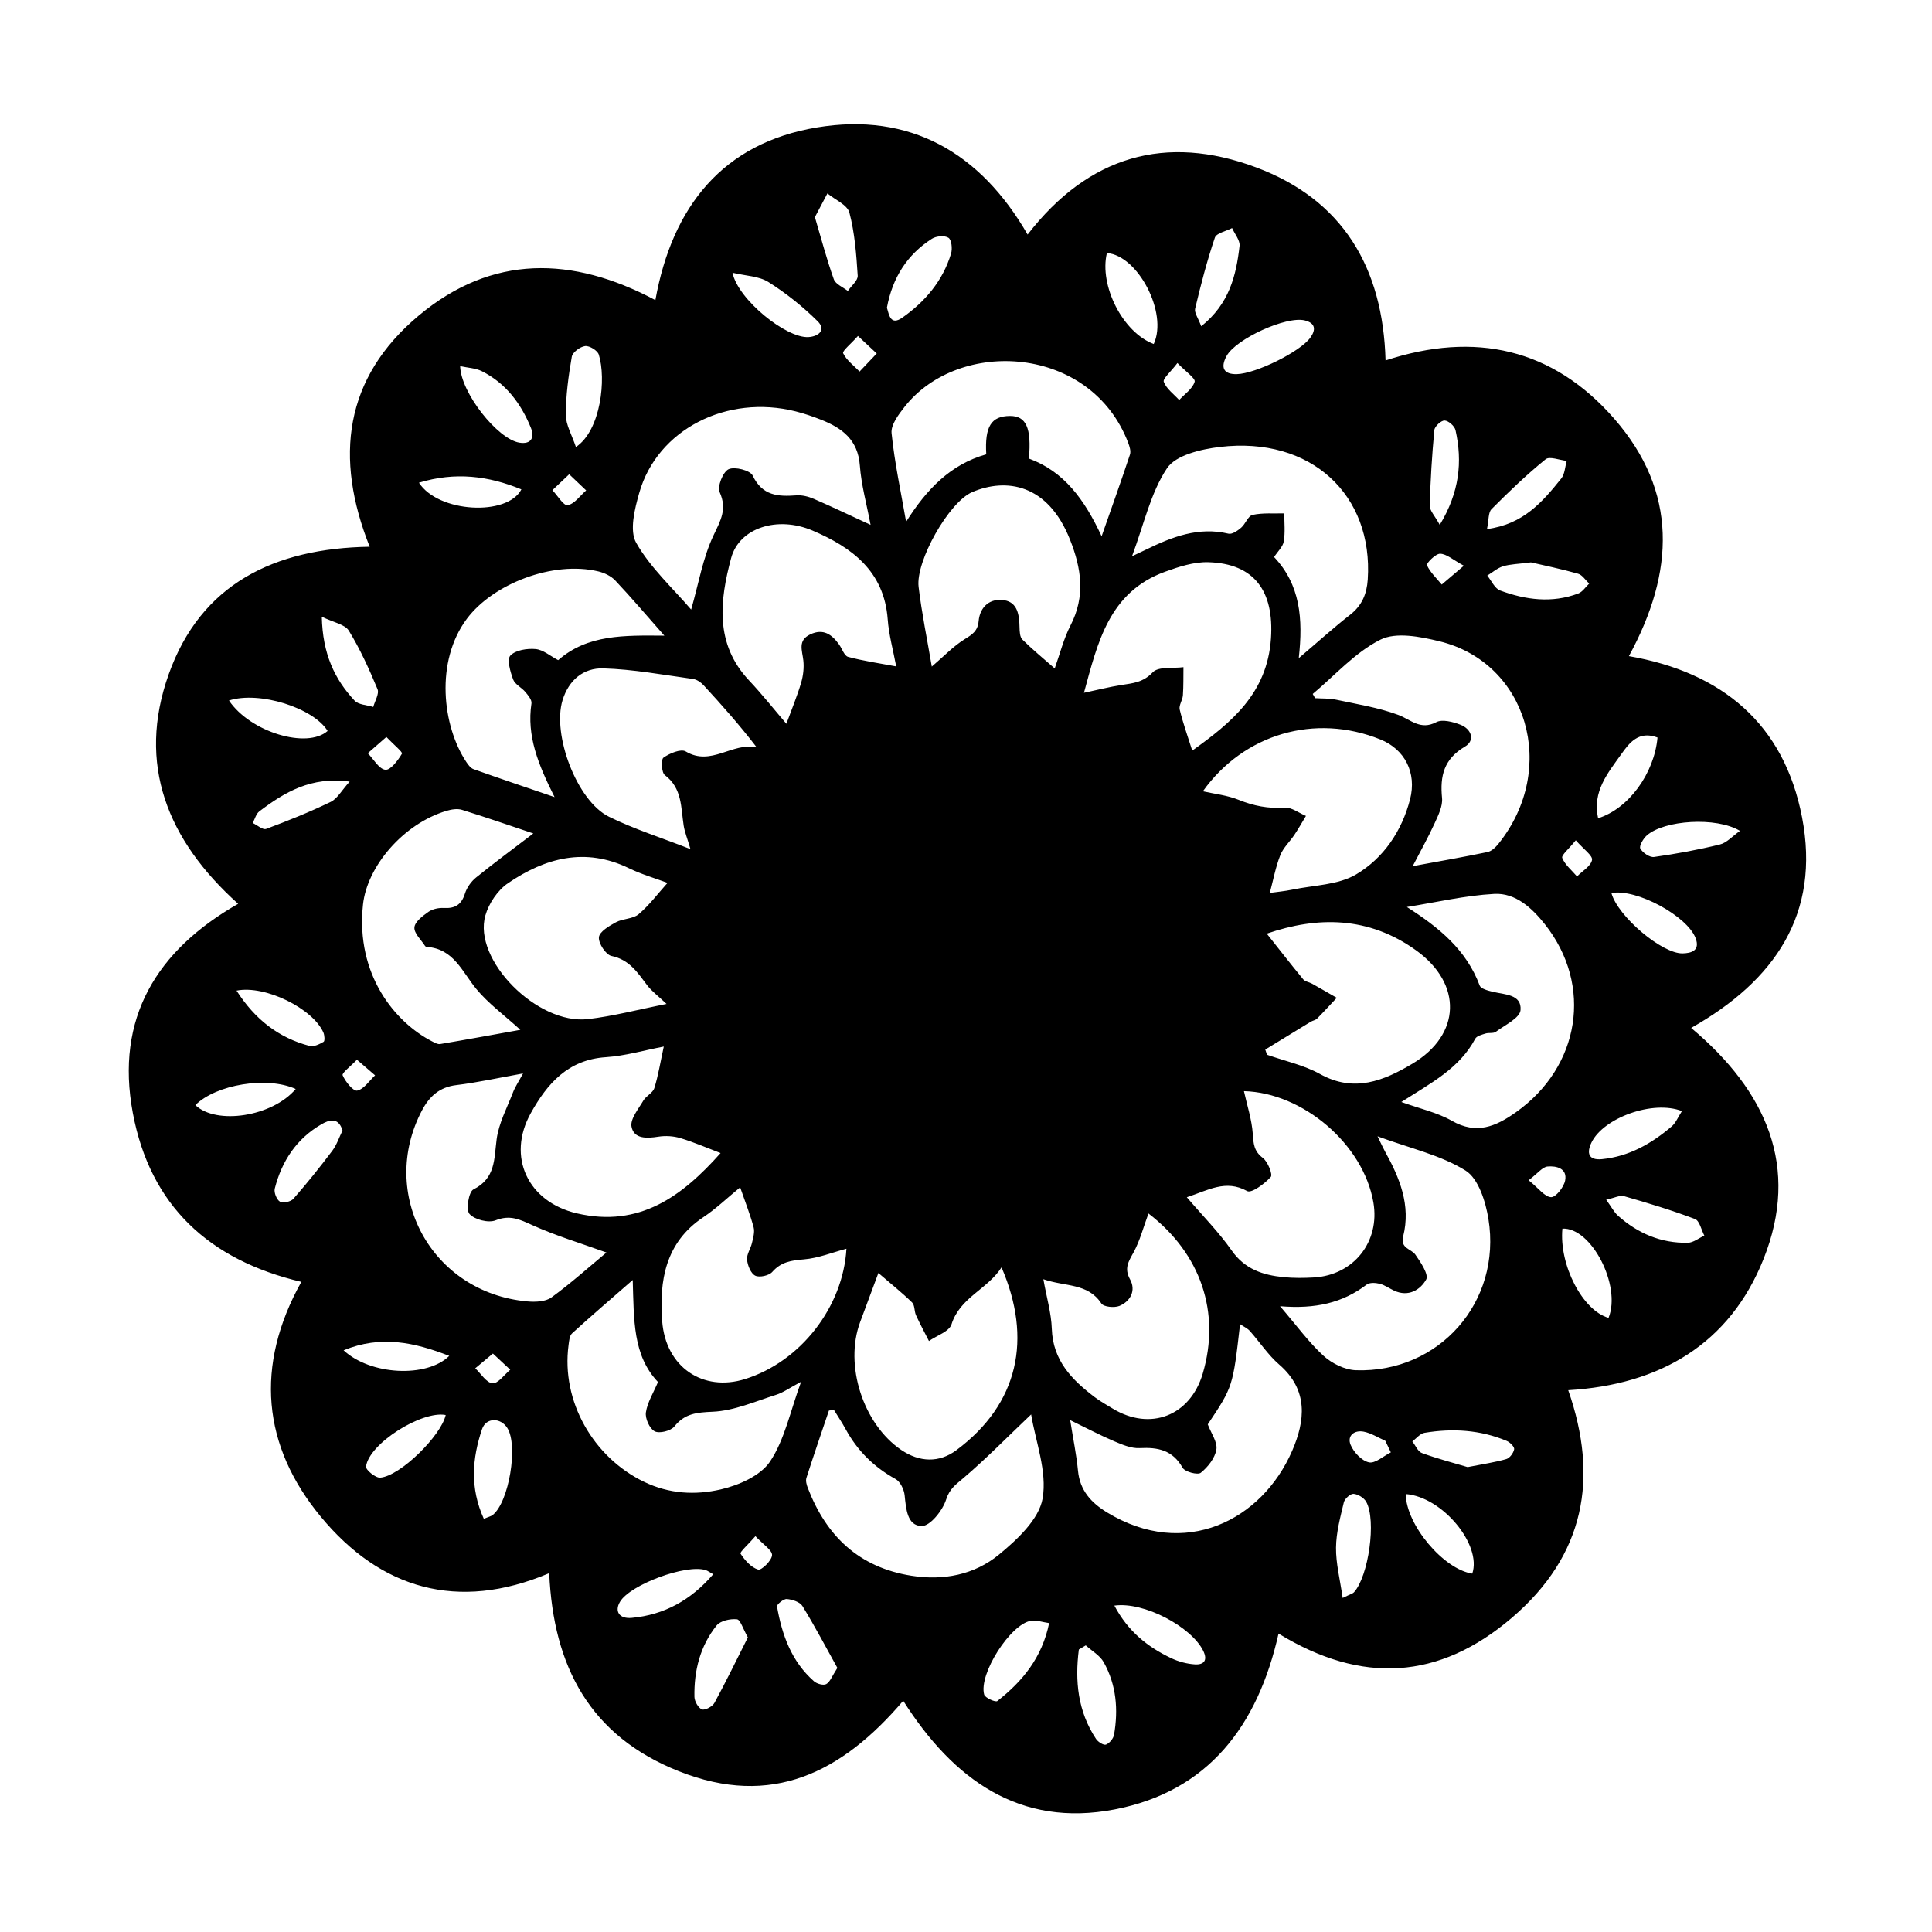<?xml version="1.0" encoding="utf-8"?>
<!-- Generator: Adobe Illustrator 16.0.0, SVG Export Plug-In . SVG Version: 6.00 Build 0)  -->
<!DOCTYPE svg PUBLIC "-//W3C//DTD SVG 1.1//EN" "http://www.w3.org/Graphics/SVG/1.1/DTD/svg11.dtd">
<svg version="1.1" id="Layer_1" xmlns="http://www.w3.org/2000/svg" xmlns:xlink="http://www.w3.org/1999/xlink" x="0px" y="0px"
	 width="864px" height="864px" viewBox="0 0 864 864" enable-background="new 0 0 864 864" xml:space="preserve">
<path fill-rule="evenodd" clip-rule="evenodd" d="M756.295,459.689c33.812,28.368,48.709,62.293,32.399,103.277
	c-15.146,38.061-46.286,56.326-87.376,58.738c13.74,39.364,7.425,73.884-25.232,101.797c-32.528,27.804-67.14,29.792-104.315,7.049
	c-9.29,41.33-31.507,70.594-73.321,78.639c-42.362,8.152-72.085-13.25-94.525-48.598c-27.401,32.155-58.823,47.995-100.311,31.533
	c-39.69-15.748-56.155-46.679-58.004-88.595c-41.005,17.368-75.502,6.933-102.099-25.191c-26.221-31.671-29.66-67.572-8.752-105.081
	c-41.244-9.739-67.59-34.06-75.352-75.483c-7.963-42.498,10.658-72.809,47.092-93.581C74.822,375.75,61.136,341.75,75.438,301.556
	c14.365-40.367,47.099-56.378,89.889-57.055c-15.852-39.817-11.421-75.455,21.935-103.37c32.727-27.39,68.661-26.687,105.826-6.924
	c7.551-41.977,30.254-70.212,72.148-77.2c41.61-6.94,73.149,11.133,94.314,47.883c27.223-35.23,61.874-45.057,102.125-30.061
	c38.738,14.431,56.814,44.7,57.953,86.363c39.876-13.116,74.834-5.449,102.342,26.141c28.352,32.558,27.059,68.29,6.481,106.09
	c41.551,7.208,69.374,30.197,77.435,72.064C814.182,408.579,793.839,438.496,756.295,459.689z M587.061,310.336
	c0.354,0.629,0.71,1.258,1.064,1.887c3.134,0.205,6.349,0.032,9.387,0.682c9.321,1.993,18.876,3.492,27.746,6.781
	c5.67,2.101,9.874,7.025,17.041,3.276c2.705-1.416,7.443-0.155,10.779,1.126c5.022,1.93,6.725,7.041,2.054,9.795
	c-9.411,5.549-11.214,13.081-10.242,22.986c0.36,3.665-1.706,7.779-3.346,11.378c-2.818,6.188-6.171,12.133-9.779,19.107
	c11.613-2.146,22.575-4.036,33.457-6.311c1.836-0.384,3.662-2.154,4.928-3.736c26.896-33.625,12.915-80.935-26.423-90.521
	c-8.521-2.077-19.383-4.231-26.364-0.742C606.043,291.705,597.041,301.999,587.061,310.336z M389.329,234.717
	c-1.76-9.343-4.168-17.866-4.797-26.519c-0.836-11.506-7.938-16.782-17.326-20.485c-3.711-1.463-7.519-2.766-11.383-3.739
	c-30.796-7.751-61.858,8.114-69.927,36.371c-2.056,7.2-4.51,16.919-1.386,22.413c6.363,11.188,16.399,20.287,24.579,29.845
	c3.363-11.733,5.237-23.164,10.014-33.217c3.191-6.713,6.138-11.686,2.74-19.274c-1.133-2.532,1.439-9.058,3.979-10.265
	c2.698-1.284,9.663,0.488,10.771,2.822c4.309,9.076,11.343,9.46,19.557,8.861c2.544-0.186,5.365,0.521,7.746,1.547
	C371.902,226.528,379.768,230.307,389.329,234.717z M580.814,294.33c8.778-7.464,15.677-13.713,22.995-19.423
	c5.285-4.124,7.429-9.312,7.855-15.736c2.512-37.772-25.292-64.141-66.131-59.291c-8.366,0.993-19.702,3.622-23.639,9.521
	c-7.348,11.011-10.272,24.974-15.653,39.354c3.502-1.66,4.938-2.324,6.359-3.019c11.624-5.676,23.395-10.259,36.813-7.074
	c1.604,0.381,4.069-1.334,5.627-2.67c1.96-1.682,3.11-5.3,5.117-5.733c4.565-0.986,9.44-0.538,14.19-0.672
	c-0.019,4.195,0.453,8.475-0.241,12.556c-0.405,2.375-2.68,4.433-4.327,6.962C581.474,261.472,582.799,276.583,580.814,294.33z
	 M492.65,239.825c4.712-13.456,8.833-24.941,12.668-36.521c0.503-1.522-0.162-3.645-0.793-5.296
	c-16.677-43.669-75.582-47.083-99.995-16.057c-2.7,3.431-6.19,8.052-5.813,11.765c1.352,13.291,4.21,26.427,6.499,39.623
	c9.066-14.388,19.782-25.657,35.841-30.156c-0.731-12.52,2.252-17.115,10.599-17.159c7.235-0.039,9.681,5.313,8.477,19.047
	C475.846,210.835,484.96,223.33,492.65,239.825z M626.682,492.814c8.385,3.029,16.088,4.694,22.612,8.422
	c10.956,6.258,19.571,2.574,28.563-3.788c28.76-20.346,34.684-56.746,13.019-84.114c-5.646-7.132-13.062-14.114-22.641-13.583
	c-13.096,0.726-26.061,3.796-39.081,5.862c14.481,9.228,26.594,19.155,32.574,35.136c0.548,1.466,3.722,2.265,5.822,2.773
	c5.334,1.291,13.012,1.103,12.438,8.192c-0.287,3.54-6.997,6.695-11.04,9.704c-1.119,0.832-3.16,0.304-4.654,0.782
	c-1.639,0.524-3.91,1.08-4.57,2.33C652.693,477.783,639.957,484.322,626.682,492.814z M248.008,356.467
	c-7.36-14.638-12.522-27.384-10.336-41.922c0.231-1.538-1.488-3.599-2.717-5.071c-1.688-2.022-4.655-3.387-5.48-5.623
	c-1.263-3.423-2.866-8.939-1.238-10.678c2.294-2.452,7.497-3.255,11.29-2.914c3.389,0.305,6.553,3.116,10.09,4.963
	c13.16-11.527,29.52-11.104,47.492-10.958c-8.182-9.269-14.873-17.166-21.972-24.68c-1.882-1.992-4.868-3.41-7.594-4.061
	c-20.303-4.844-47.07,5.569-58.76,21.197c-14.261,19.062-10.97,47.939-0.245,64.044c0.833,1.25,1.921,2.744,3.217,3.206
	C223.197,348.049,234.715,351.92,248.008,356.467z M372.932,630.513c-0.745,0.099-1.489,0.197-2.234,0.297
	c-3.383,10.029-6.84,20.036-10.061,30.117c-0.421,1.319,0.095,3.131,0.637,4.536c8.277,21.468,22.835,35.474,46.259,39.198
	c14.461,2.3,28.214-0.417,39.185-9.425c8.171-6.709,17.921-15.795,19.541-25.113c2.104-12.102-3.158-25.484-5.13-37.585
	c-10.592,10.08-20.046,19.727-30.282,28.458c-3.417,2.915-6.189,4.747-7.758,9.666c-1.543,4.842-7.125,11.823-10.869,11.782
	c-6.558-0.071-7.024-7.734-7.662-13.771c-0.273-2.587-1.95-6.08-4.051-7.239c-9.665-5.337-17.067-12.649-22.32-22.294
	C376.579,636.187,374.691,633.385,372.932,630.513z M572.444,584.146c7.532,8.771,12.863,16.18,19.463,22.197
	c3.746,3.414,9.514,6.27,14.469,6.435c37.243,1.239,65.258-30.566,59.262-67.633c-1.256-7.77-4.466-18.06-10.229-21.658
	c-11.095-6.928-24.657-9.904-39.375-15.322c1.937,3.935,2.569,5.375,3.331,6.744c6.588,11.854,11.649,24.115,8.135,38.027
	c-1.366,5.409,3.611,5.497,5.484,8.17c2.365,3.375,6.034,8.907,4.813,11.089c-2.61,4.667-7.964,7.944-14.327,4.991
	c-2.174-1.009-4.197-2.516-6.468-3.085c-1.838-0.462-4.517-0.613-5.839,0.393C600.423,582.66,588.263,585.469,572.444,584.146z
	 M478.587,635.094c1.349,8.516,2.811,15.519,3.491,22.597c0.851,8.856,5.887,14.349,13.043,18.697
	c34.726,21.103,69.198,3.548,82.723-27.532c5.83-13.397,7.416-27.2-5.774-38.612c-4.988-4.315-8.716-10.071-13.153-15.05
	c-1.052-1.18-2.65-1.87-4.354-3.029c-3.201,27.972-3.201,27.972-14.444,44.82c1.506,4.009,4.411,7.925,3.854,11.262
	c-0.641,3.834-3.805,7.828-6.978,10.38c-1.361,1.093-7.077-0.391-8.117-2.228c-4.478-7.91-11.003-9.24-19.224-8.804
	c-3.771,0.201-7.826-1.552-11.466-3.093C492.104,641.929,486.252,638.814,478.587,635.094z M392.818,569.295
	c-2.853,7.674-5.496,14.802-8.152,21.926c-7.162,19.207,1.298,45.603,18.354,57.188c8.175,5.554,16.966,5.854,24.646,0.146
	c27.943-20.771,34.004-49.919,20.224-81.778c-6.333,9.861-18.555,13.395-22.376,25.486c-1.019,3.224-6.596,5.007-10.081,7.451
	c-1.948-3.837-4.008-7.623-5.792-11.535c-0.825-1.811-0.504-4.488-1.748-5.703C403.395,578.084,398.454,574.147,392.818,569.295z
	 M238.504,372.728c-10.302-3.452-21.045-7.198-31.907-10.562c-2.079-0.643-4.749-0.202-6.933,0.453
	c-19.31,5.791-35.518,24.83-37.336,41.949c-3.344,31.486,14.502,52.66,30.823,61.094c1.154,0.596,2.557,1.425,3.691,1.235
	c11.805-1.983,23.577-4.153,35.866-6.361c-7.344-6.686-14.353-11.784-19.694-18.259c-6.371-7.723-10.1-18.029-22.216-18.823
	c-0.24-0.016-0.561-0.186-0.686-0.384c-1.756-2.777-5-5.696-4.785-8.327c0.208-2.529,3.722-5.167,6.321-6.988
	c1.818-1.274,4.574-1.824,6.855-1.695c5.026,0.283,7.87-1.499,9.422-6.448c0.835-2.664,2.756-5.387,4.938-7.156
	C221.013,385.848,229.47,379.624,238.504,372.728z M331.003,530.983c-5.774,4.729-10.772,9.564-16.467,13.349
	c-17.02,11.308-19.759,28.446-18.407,46.481c1.549,20.655,18.316,31.768,37.057,25.912c24.868-7.77,43.879-32.303,45.349-58.294
	c-6.284,1.666-12.565,4.232-19.016,4.767c-5.603,0.464-10.182,1.094-14.153,5.613c-1.462,1.665-5.739,2.613-7.622,1.671
	c-1.984-0.994-3.409-4.562-3.656-7.143c-0.228-2.388,1.604-4.913,2.193-7.455c0.531-2.295,1.314-4.882,0.748-7.01
	C335.534,543.262,333.365,537.826,331.003,530.983z M271.208,560.13c-11.699-4.223-22.763-7.533-33.187-12.256
	c-5.594-2.535-9.952-4.713-16.411-2.135c-3.202,1.278-9.376-0.306-11.666-2.865c-1.653-1.848-0.35-9.89,1.757-10.95
	c9.992-5.023,9.218-13.615,10.4-22.47c0.959-7.181,4.637-14.021,7.309-20.936c0.975-2.521,2.531-4.818,4.494-8.469
	c-11.024,1.973-20.383,4.063-29.855,5.209c-7.543,0.912-12.039,5.071-15.321,11.286c-19.632,37.177,3.971,81.549,47.07,85.451
	c3.574,0.324,8.142,0.166,10.796-1.765C255.372,573.846,263.485,566.544,271.208,560.13z M282.958,572.42
	c-10.206,8.915-18.795,16.26-27.134,23.88c-1.166,1.064-1.328,3.445-1.57,5.268c-3.342,25.097,11.048,50.117,33.706,61.079
	c11.354,5.494,23.034,6.023,34.323,3.437c8.072-1.85,17.845-6.129,22.1-12.501c6.527-9.776,8.962-22.284,13.872-35.64
	c-5.106,2.713-7.967,4.816-11.172,5.824c-9.349,2.94-18.76,7.137-28.293,7.564c-7.22,0.324-12.495,0.726-17.231,6.618
	c-1.591,1.98-6.713,3.239-8.798,2.137c-2.271-1.202-4.305-5.735-3.91-8.445c0.656-4.498,3.338-8.701,5.405-13.594
	C282.951,606.146,283.522,590.36,282.958,572.42z M533.176,335.684c17.434-12.493,33.549-25.525,35.21-50.185
	c1.418-21.039-7.316-33.502-28.04-34.081c-6.407-0.18-13.139,2.013-19.311,4.253c-25.177,9.135-30.179,31.839-36.285,54.15
	c5.993-1.271,11.312-2.63,16.709-3.477c5.156-0.808,9.754-1.136,14.038-5.68c2.539-2.693,9.032-1.66,13.748-2.302
	c-0.06,4.205,0.049,8.421-0.249,12.609c-0.152,2.152-1.876,4.456-1.424,6.339C529.025,323.371,531.161,329.269,533.176,335.684z
	 M400.786,298.022c-1.327-7.13-3.279-14.064-3.802-21.105c-1.598-21.534-16.12-32.192-33.604-39.648
	c-15.736-6.711-32.793-1.201-36.414,12.298c-5.079,18.936-7.432,38.311,8.031,54.74c5.85,6.215,11.166,12.933,16.681,19.37
	c2.535-6.932,4.881-12.549,6.592-18.353c0.931-3.16,1.342-6.698,0.988-9.957c-0.485-4.458-2.636-8.965,3.104-11.678
	c5.83-2.757,9.657,0.037,12.889,4.536c1.356,1.888,2.308,5.061,4.019,5.523C386.026,295.575,393.009,296.56,400.786,298.022z
	 M296.846,468.02c-8.801,1.68-17.295,4.189-25.917,4.757c-16.905,1.111-26.172,11.771-33.549,25.006
	c-10.9,19.559-1.267,39.76,20.592,44.833c28.107,6.523,47.145-7.716,64.273-26.961c-6.05-2.298-11.906-4.857-17.982-6.689
	c-3.091-0.932-6.668-1.14-9.862-0.637c-5.145,0.811-10.891,1.079-11.977-4.45c-0.675-3.443,3.079-7.931,5.282-11.694
	c1.235-2.111,4.243-3.424,4.914-5.576C294.4,480.896,295.344,474.922,296.846,468.02z M567.861,399.317
	c2.938-0.417,6.582-0.738,10.141-1.479c9.595-1.996,20.413-2.038,28.43-6.774c12.256-7.241,20.481-19.385,24.151-33.582
	c3.095-11.969-2.438-22.412-13.223-26.774c-29.285-11.845-61.117-2.509-79.425,23.159c5.282,1.202,10.903,1.766,15.929,3.801
	c6.743,2.729,13.325,4.027,20.641,3.513c3.071-0.216,6.341,2.385,9.521,3.705c-1.702,2.81-3.31,5.683-5.132,8.413
	c-2.07,3.105-5.027,5.809-6.35,9.177C570.457,387.795,569.411,393.524,567.861,399.317z M513.601,542.676
	c-2.292,6.188-3.803,12.159-6.666,17.39c-2.261,4.128-4.308,7.109-1.557,12.112c2.689,4.894,0.254,9.716-4.729,11.824
	c-2.256,0.954-7.083,0.483-8.11-1.076c-6.101-9.257-16.155-7.42-25.943-10.852c1.462,8.209,3.538,15.16,3.774,22.174
	c0.476,14.146,8.933,22.786,19.131,30.522c2.538,1.925,5.354,3.491,8.087,5.149c16.837,10.213,34.696,3.264,40.291-15.661
	C545.921,587.05,537.063,560.658,513.601,542.676z M530.744,535.412c7.148,8.363,14.319,15.588,20.069,23.807
	c5.869,8.391,13.968,11.013,23.18,11.931c4.49,0.446,9.068,0.404,13.582,0.143c17.839-1.032,29.649-16.025,26.611-33.575
	c-4.507-26.04-31.518-49.076-57.89-49.759c1.383,6.28,3.495,12.609,3.952,19.058c0.316,4.46,0.475,7.777,4.505,10.818
	c2.24,1.689,4.493,7.45,3.547,8.501c-2.739,3.042-8.629,7.391-10.557,6.32C548.132,527.315,540.274,532.315,530.744,535.412z
	 M308.78,379.732c-1.46-4.948-2.591-7.667-3.036-10.494c-1.274-8.107-0.598-16.705-8.436-22.628
	c-1.478-1.117-1.771-6.953-0.601-7.788c2.729-1.944,7.815-4.055,9.951-2.773c11.341,6.809,20.804-4.191,31.722-1.859
	c-7.687-10.025-15.635-18.961-23.734-27.758c-1.201-1.303-3.033-2.567-4.717-2.797c-13.381-1.833-26.77-4.351-40.211-4.733
	c-8.661-0.246-15.345,5.087-18.148,14.247c-4.691,15.322,6.342,44.979,20.752,52.093
	C283.437,370.727,295.401,374.498,308.78,379.732z M298.088,448.961c-3.824-3.63-6.656-5.693-8.68-8.367
	c-4.288-5.664-7.944-11.433-15.949-13.084c-2.52-0.52-5.902-5.677-5.623-8.373c0.261-2.513,4.599-5.063,7.627-6.703
	c3.118-1.689,7.562-1.418,10.106-3.567c4.764-4.022,8.576-9.17,12.946-14.032c-5.383-2.016-11.544-3.784-17.222-6.545
	c-19.578-9.518-37.496-4.633-54.132,6.686c-4.589,3.123-8.561,9.022-10.103,14.422c-5.666,19.83,23.212,48.972,45.89,46.345
	C274.247,454.434,285.356,451.477,298.088,448.961z M416.707,298.097c5.44-4.647,9.677-9.161,14.764-12.295
	c3.4-2.097,5.768-3.631,6.171-8.004c0.614-6.643,5.244-10.402,11.499-9.366c5.991,0.992,6.688,6.716,6.799,12.062
	c0.039,1.879,0.127,4.371,1.267,5.504c4.421,4.398,9.273,8.362,14.466,12.928c2.33-6.489,3.985-13.262,7.089-19.29
	c6.7-13.02,4.872-25.408-0.27-38.356c-9.964-25.099-28.654-27.596-43.662-21.236c-10.499,4.448-25.401,30.966-24.03,42.39
	C412.216,274.243,414.647,285.93,416.707,298.097z M566.514,417.535c5.236,6.608,10.676,13.603,16.309,20.439
	c0.836,1.014,2.624,1.2,3.894,1.91c3.716,2.074,7.393,4.221,11.085,6.339c-2.922,3.113-5.793,6.278-8.805,9.303
	c-0.706,0.71-1.938,0.864-2.844,1.414c-6.782,4.121-13.545,8.278-20.313,12.424c0.256,0.771,0.511,1.543,0.767,2.314
	c7.955,2.812,16.478,4.602,23.747,8.645c15.232,8.472,28.522,2.979,41.272-4.623c21.86-13.035,22.379-35.718,1.809-50.588
	C612.024,409.635,589.051,409.781,566.514,417.535z M257.55,199.915c11.224-7.49,13.599-30.634,10.232-41.33
	c-0.581-1.844-4.174-4.045-6.105-3.815c-2.231,0.267-5.629,2.789-5.972,4.771c-1.483,8.577-2.674,17.314-2.664,25.992
	C253.045,190.042,255.769,194.548,257.55,199.915z M364.428,97.1c2.867,9.677,5.273,18.873,8.459,27.79
	c0.789,2.208,4.107,3.514,6.263,5.235c1.557-2.286,4.56-4.663,4.421-6.839c-0.602-9.466-1.32-19.083-3.712-28.195
	c-0.915-3.485-6.422-5.765-9.836-8.593C368.262,89.834,366.501,93.17,364.428,97.1z M334.452,732.25
	c-2.208-3.86-3.349-7.942-4.887-8.098c-2.981-0.303-7.389,0.642-9.09,2.765c-7.384,9.21-10.159,20.267-9.922,31.953
	c0.04,1.989,1.734,4.963,3.379,5.583c1.359,0.512,4.688-1.285,5.573-2.912C324.745,751.91,329.525,742.031,334.452,732.25z
	 M396.63,137.612c0.972,3.194,1.604,8.153,6.889,4.45c10.214-7.16,18.116-16.484,21.802-28.668c0.655-2.164,0.238-6.137-1.151-7.057
	c-1.699-1.124-5.512-0.791-7.429,0.441C405.689,113.875,399.124,124.148,396.63,137.612z M216.373,679.228
	c2.127-0.909,3.218-1.128,3.992-1.744c7.264-5.787,11.458-31.087,6.503-38.887c-2.989-4.703-9.502-4.801-11.313,0.567
	C211.175,652.146,210.062,665.397,216.373,679.228z M515.952,153.84c6.448-13.909-7.088-39.643-20.937-40.683
	C491.494,127.658,502.119,148.716,515.952,153.84z M684.646,251.495c-5.692,0.738-9.229,0.768-12.477,1.753
	c-2.541,0.771-4.721,2.727-7.062,4.156c1.891,2.286,3.339,5.765,5.747,6.657c11.405,4.22,23.188,5.784,34.962,1.345
	c1.91-0.72,3.262-2.913,4.872-4.425c-1.646-1.522-3.058-3.875-4.981-4.42C698.106,254.408,690.345,252.823,684.646,251.495z
	 M600.45,714.609c3.64-1.789,4.53-1.969,5.028-2.51c6.532-7.106,10.144-32.27,5.493-40.494c-1.001-1.772-3.646-3.394-5.651-3.549
	c-1.398-0.107-3.96,2.175-4.343,3.785c-1.591,6.674-3.431,13.491-3.5,20.273C597.404,699.189,599.26,706.285,600.45,714.609z
	 M143.913,275.801c0.361,16.563,5.691,27.911,14.654,37.514c1.769,1.896,5.519,1.941,8.356,2.841
	c0.713-2.678,2.756-5.909,1.913-7.939c-3.73-8.973-7.769-17.921-12.838-26.177C154.251,279.194,149.188,278.386,143.913,275.801z
	 M485.557,735.823c-1.031,0.619-2.062,1.239-3.095,1.858c-1.792,14.027-0.501,27.604,7.699,39.99
	c0.884,1.336,3.393,2.923,4.428,2.525c1.58-0.609,3.325-2.71,3.621-4.418c1.948-11.25,1.024-22.319-4.611-32.402
	C491.89,740.316,488.29,738.311,485.557,735.823z M469.176,725.854c-3.137-0.443-5.76-1.44-8.149-1.04
	c-9.188,1.538-23.432,23.828-20.904,33.01c0.406,1.477,5.064,3.52,5.875,2.887C457.275,751.914,466.025,741.271,469.176,725.854z
	 M752.173,496.88c-13.105-5.056-35.111,3.085-40.439,14.031c-2.229,4.577-1.522,8.071,4.653,7.469
	c12.092-1.179,22.165-6.934,31.19-14.636C749.429,502.165,750.417,499.572,752.173,496.88z M153.177,505.557
	c-1.895-6.303-6.229-4.623-9.428-2.772c-11.122,6.437-17.751,16.486-20.871,28.763c-0.443,1.742,0.867,4.986,2.349,5.853
	c1.351,0.79,4.847,0.003,6.001-1.313c6.059-6.914,11.831-14.099,17.363-21.445C150.612,511.955,151.696,508.563,153.177,505.557z
	 M664.994,236.592c16.302-2.108,24.906-12.265,33.21-22.604c1.603-1.995,1.671-5.222,2.446-7.88
	c-3.217-0.325-7.664-2.164-9.447-0.718c-8.507,6.898-16.455,14.525-24.189,22.302C665.508,229.205,665.835,232.542,664.994,236.592z
	 M327.574,121.967c2.475,12.02,24.062,29.369,33.971,28.781c4.598-0.272,7.999-3.221,4.131-7.061
	c-6.644-6.594-14.126-12.575-22.043-17.563C339.399,123.456,333.521,123.397,327.574,121.967z M553.108,167.317
	c8.474-0.198,28.312-9.977,32.879-16.312c2.577-3.576,2.279-6.523-2.468-7.708c-8.296-2.073-30.841,8.27-35,15.93
	C545.652,164.508,547.321,167.452,553.108,167.317z M374.481,745.897c-5.045-9.074-10.023-18.555-15.616-27.657
	c-1.143-1.859-4.533-2.932-6.998-3.157c-1.42-0.131-4.54,2.425-4.381,3.333c2.216,12.744,6.486,24.649,16.566,33.488
	c1.292,1.133,4.219,1.927,5.458,1.229C371.225,752.164,372.056,749.633,374.481,745.897z M205.784,163.739
	c0.28,11.958,16.772,32.658,26.486,34.226c5.37,0.867,6.871-2.393,5.136-6.659c-4.408-10.836-11.211-19.909-21.898-25.295
	C212.705,164.599,209.237,164.503,205.784,163.739z M656.325,656.087c7.025-1.385,12.271-2.129,17.308-3.584
	c1.543-0.447,3.21-2.726,3.506-4.398c0.185-1.042-1.852-3.102-3.307-3.711c-11.857-4.966-24.247-5.72-36.787-3.619
	c-1.973,0.331-3.636,2.512-5.443,3.836c1.415,1.794,2.48,4.55,4.306,5.211C643.008,652.397,650.349,654.309,656.325,656.087z
	 M718.3,536.517c2.299,3.169,3.47,5.54,5.297,7.172c8.854,7.904,19.247,12.316,31.195,12.084c2.486-0.048,4.932-2.081,7.396-3.199
	c-1.356-2.56-2.135-6.651-4.17-7.421c-10.376-3.926-21.031-7.15-31.704-10.214C724.397,534.389,721.937,535.737,718.3,536.517z
	 M537.196,145.912c12.57-10.023,15.636-22.72,17.138-35.915c0.285-2.51-2.151-5.329-3.332-8.006c-2.664,1.4-7.008,2.23-7.708,4.297
	c-3.522,10.386-6.276,21.051-8.826,31.73C534.025,139.868,535.861,142.26,537.196,145.912z M628.65,668.151
	c0.19,13.894,17.03,33.691,29.752,35.578C662.758,690.877,645.142,669.423,628.65,668.151z M720.634,399.38
	c2.856,10.449,22.703,27.233,31.876,26.98c3.807-0.105,7.887-1.155,5.783-6.791C754.609,409.7,731.83,397.269,720.634,399.38z
	 M498.351,718.035c6.102,11.541,14.886,18.498,25.36,23.482c3.272,1.557,7.038,2.581,10.643,2.804
	c3.975,0.244,5.884-1.732,3.715-6.107C532.782,727.548,511.652,716.163,498.351,718.035z M778.135,371.576
	c-10.646-6.406-33.901-4.826-41.689,2.054c-1.592,1.407-3.506,4.753-2.885,5.854c1.07,1.889,4.206,4.035,6.15,3.762
	c9.887-1.393,19.748-3.207,29.442-5.588C772.225,376.903,774.756,373.946,778.135,371.576z M719.356,589.354
	c5.819-14.407-7.734-40.606-20.641-39.895C697.19,565.708,707.743,586.105,719.356,589.354z M318.959,704.005
	c-1.7-0.941-2.503-1.579-3.417-1.862c-8.754-2.729-33.589,6.466-38.231,14.108c-2.591,4.266-0.453,7.796,5.201,7.27
	C297.024,722.172,308.92,715.645,318.959,704.005z M741.249,329.827c-8.441-3.227-12.658,2.465-16.209,7.45
	c-5.945,8.347-13.038,16.686-10.36,28.648C728.355,361.641,739.791,345.893,741.249,329.827z M643.869,234.725
	c8.809-14.584,10.217-28.175,7.045-42.352c-0.407-1.819-3.113-4.21-4.867-4.31c-1.515-0.086-4.442,2.597-4.599,4.258
	c-1.061,11.241-1.762,22.531-2.042,33.819C639.352,228.349,641.647,230.616,643.869,234.725z M105.782,443.012
	c8.212,12.823,18.774,21.088,32.688,24.738c1.845,0.485,4.404-0.774,6.258-1.863c0.599-0.352,0.43-2.934-0.117-4.173
	C139.907,451.067,118.663,440.412,105.782,443.012z M102.399,313.271c9.555,14.15,34.883,21.755,44.115,13.611
	C140.186,316.578,115.989,308.887,102.399,313.271z M199.32,632.803c-10.742-2.048-34.391,12.861-35.63,23.059
	c-0.178,1.466,4.258,5.117,6.337,4.953C179.014,660.104,197.283,642.036,199.32,632.803z M156.373,349.527
	c-17.25-2.377-29.107,4.768-40.401,13.316c-1.462,1.107-1.997,3.44-2.96,5.206c2.024,0.952,4.528,3.191,5.997,2.646
	c9.781-3.633,19.495-7.542,28.881-12.082C150.852,357.181,152.743,353.538,156.373,349.527z M187.353,215.864
	c8.685,13.47,39.527,15.099,45.811,2.992C218.414,212.79,203.588,210.927,187.353,215.864z M132.247,487
	c-12.866-5.824-35.66-2.004-44.885,7.206C96.701,503.167,121.739,499.423,132.247,487z M153.66,603.864
	c11.935,11.143,37.213,12.437,47.25,2.496C185.335,600.328,170.43,596.998,153.66,603.864z M621.99,649.511
	c-0.824-1.728-1.649-3.454-2.474-5.182c-3.222-1.413-6.325-3.434-9.693-4.085c-4.132-0.798-7.506,1.823-5.822,5.89
	c1.374,3.315,4.954,7.132,8.188,7.838C614.996,654.586,618.688,651.154,621.99,649.511z M383.685,150.25
	c-3.126,3.532-7.115,6.725-6.624,7.73c1.545,3.167,4.772,5.514,7.349,8.178c2.556-2.689,5.11-5.378,7.665-8.068
	C389.699,155.87,387.323,153.649,383.685,150.25z M172.789,329.578c-3.522,3.08-5.917,5.175-8.314,7.27
	c2.604,2.653,5.02,7.099,7.871,7.398c2.321,0.244,5.635-4.199,7.416-7.21C180.166,336.352,176.06,333,172.789,329.578z
	 M526.55,162.344c-3.057,4.043-6.644,7.032-6.104,8.434c1.201,3.126,4.464,5.46,6.888,8.117c2.46-2.677,5.985-5.036,6.923-8.169
	C534.707,169.214,530.289,166.245,526.55,162.344z M683.624,527.813c4.508,3.638,7.226,7.488,10.045,7.564
	c2.115,0.058,5.687-4.482,6.263-7.434c1.068-5.473-3.929-6.63-7.873-6.271C689.775,521.881,687.729,524.689,683.624,527.813z
	 M654.646,252.995c-4.876-2.639-7.71-5.289-10.611-5.364c-2.044-0.052-6.26,4.343-5.91,5.107c1.476,3.225,4.299,5.833,6.63,8.666
	C647.382,259.171,650.007,256.938,654.646,252.995z M704.693,375.779c-3.086,3.878-6.543,6.693-6.051,7.903
	c1.273,3.131,4.287,5.556,6.605,8.262c2.395-2.423,6.19-4.584,6.712-7.36C712.326,382.634,708.235,379.847,704.693,375.779z
	 M337.832,686.979c-3.257,3.742-7.086,7.163-6.661,7.818c1.927,2.959,4.74,6.186,7.89,7.13c1.457,0.438,6.08-4.04,6.202-6.444
	C345.376,693.256,341.401,690.823,337.832,686.979z M254.54,212.098c-3.159,2.991-5.331,5.045-7.502,7.101
	c2.299,2.409,5.002,7.052,6.808,6.727c3.062-0.553,5.557-4.241,8.291-6.612C259.941,217.229,257.746,215.144,254.54,212.098z
	 M220.432,605.314c-3.17,2.648-5.534,4.623-7.898,6.598c2.563,2.402,5.002,6.505,7.726,6.704c2.483,0.182,5.276-3.871,7.932-6.058
	C225.908,610.426,223.624,608.294,220.432,605.314z M159.624,473.899c-2.88,3.036-6.829,5.94-6.388,6.976
	c1.221,2.866,4.736,7.208,6.496,6.847c3.011-0.62,5.375-4.379,8.01-6.819C165.46,478.934,163.179,476.967,159.624,473.899z"/>
</svg>
